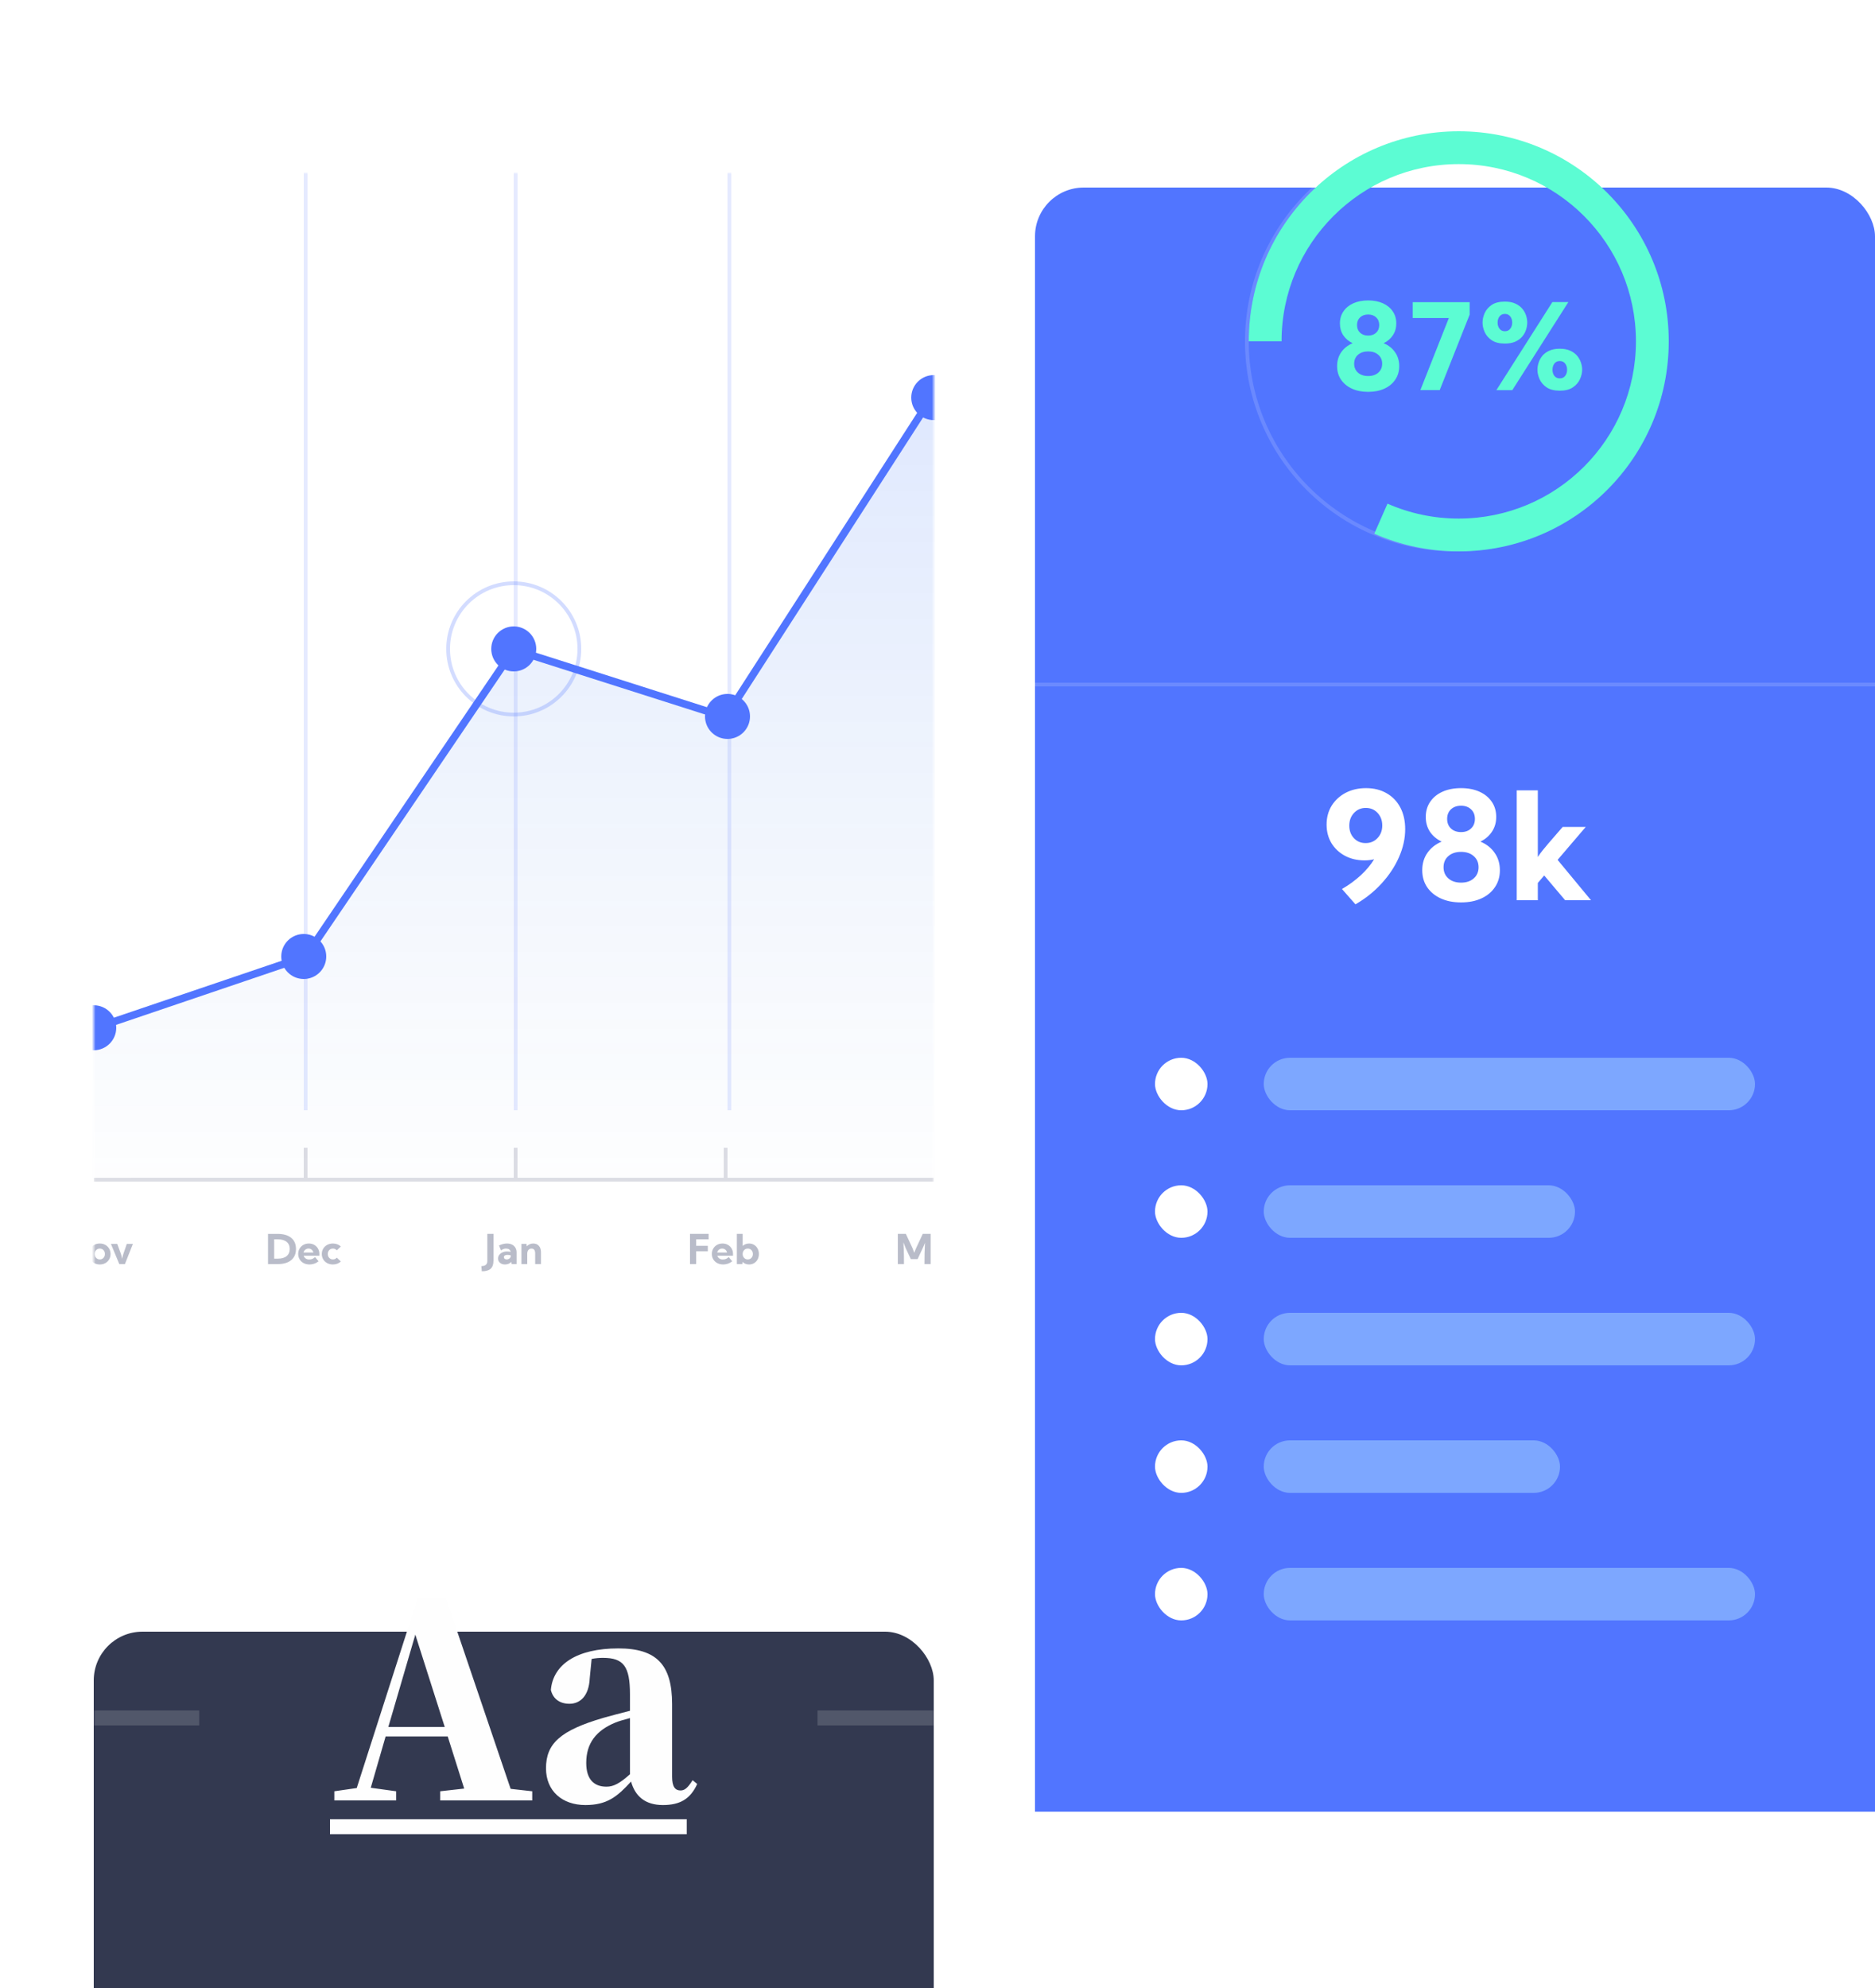 <svg viewBox="0 0 500 530" preserveAspectRatio="none" fill="none" xmlns="http://www.w3.org/2000/svg">
<g id="Group 15">
<g id="Path">
<g id="Mask" filter="url(#filter0_d)">
<rect x="25" y="46" width="224" height="309" rx="13" fill="white"/>
</g>
<mask id="mask0" mask-type="alpha" maskUnits="userSpaceOnUse" x="25" y="46" width="224" height="309">
<rect id="Mask_2" x="25" y="46" width="224" height="309" rx="13" fill="white"/>
</mask>
<g mask="url(#mask0)">
<path id="Path 3" fill-rule="evenodd" clip-rule="evenodd" d="M-11.826 286.688L81.5 255.026L137 173.171L193.5 191.18L268.669 74.509V315L-11.826 314V286.688Z" fill="url(#paint0_linear)"/>
<path id="Path 3 Copy" d="M-11.826 286.688L81.5 255.026L137 173.171L193.5 191.18L268.669 74.509V315" stroke="#5175FF" stroke-width="2"/>
<rect id="Rectangle" opacity="0.152" x="137" y="46" width="1" height="250" fill="#5175FF"/>
<rect id="Rectangle Copy 7" opacity="0.152" x="81" y="46" width="1" height="250" fill="#5175FF"/>
<rect id="Rectangle Copy 8" opacity="0.152" x="194" y="46" width="1" height="250" fill="#5175FF"/>
<circle id="Oval" cx="137" cy="173" r="6" fill="#5175FF"/>
<circle id="Oval Copy 5" opacity="0.25" cx="137" cy="173" r="17.5" stroke="#5175FF"/>
<circle id="Oval Copy" cx="81" cy="255" r="6" fill="#5175FF"/>
<circle id="Oval Copy 2" cx="194" cy="191" r="6" fill="#5175FF"/>
<circle id="Oval Copy 3" cx="249" cy="106" r="6" fill="#5175FF"/>
<circle id="Oval Copy 4" cx="25" cy="274" r="6" fill="#5175FF"/>
<g id="Group 4">
<path id="Jan" opacity="0.5" d="M128.476 338.934L128.369 337.537C129.425 337.537 129.953 337.088 129.953 336.189V328.943H131.597V336.087C131.597 337.068 131.344 337.788 130.839 338.246C130.338 338.704 129.55 338.934 128.476 338.934ZM132.821 335.523C132.821 335.165 132.923 334.844 133.127 334.562C133.335 334.279 133.62 334.055 133.981 333.89C134.343 333.725 134.757 333.643 135.222 333.643C135.369 333.643 135.523 333.652 135.684 333.67C135.849 333.688 136.014 333.711 136.178 333.74C136.06 333.156 135.636 332.864 134.905 332.864C134.472 332.864 134.037 333.027 133.6 333.353L133.068 332.048C133.441 331.869 133.808 331.736 134.169 331.65C134.531 331.564 134.875 331.521 135.201 331.521C135.72 331.521 136.169 331.62 136.549 331.817C136.932 332.01 137.229 332.286 137.44 332.644C137.652 332.999 137.757 333.416 137.757 333.896V337H136.458L136.355 336.425C136.155 336.637 135.91 336.803 135.62 336.925C135.333 337.047 135.018 337.107 134.674 337.107C134.13 337.107 133.684 336.961 133.337 336.667C132.993 336.373 132.821 335.992 132.821 335.523ZM134.368 335.168C134.368 335.347 134.436 335.493 134.572 335.604C134.712 335.711 134.895 335.765 135.12 335.765C135.428 335.765 135.686 335.672 135.894 335.485C136.105 335.299 136.21 335.07 136.21 334.798V334.69C136.078 334.647 135.935 334.613 135.781 334.588C135.63 334.563 135.482 334.551 135.335 334.551C135.031 334.551 134.792 334.604 134.621 334.712C134.452 334.819 134.368 334.972 134.368 335.168ZM139.052 337V331.629H140.405L140.47 332.284C140.681 332.041 140.933 331.853 141.227 331.72C141.524 331.588 141.85 331.521 142.205 331.521C142.831 331.521 143.331 331.729 143.703 332.145C144.076 332.556 144.262 333.131 144.262 333.869V337H142.709V334.169C142.709 333.299 142.384 332.864 141.732 332.864C141.395 332.864 141.121 332.988 140.91 333.235C140.702 333.482 140.599 333.829 140.599 334.277V337H139.052Z" fill="#747B95"/>
<path id="Dec" opacity="0.5" d="M74.007 337.011H71.472V328.954H74.007C75.59 328.954 76.805 329.305 77.654 330.007C78.502 330.705 78.927 331.693 78.927 332.972C78.927 334.254 78.502 335.247 77.654 335.953C76.805 336.658 75.59 337.011 74.007 337.011ZM74.044 335.561C75.083 335.561 75.878 335.335 76.429 334.884C76.984 334.429 77.262 333.792 77.262 332.972C77.262 332.155 76.984 331.523 76.429 331.076C75.878 330.628 75.083 330.404 74.044 330.404H73.115V335.561H74.044ZM80.973 334.776C81.07 335.074 81.247 335.315 81.505 335.501C81.766 335.688 82.071 335.781 82.418 335.781C82.79 335.781 83.098 335.722 83.342 335.604C83.589 335.482 83.813 335.326 84.013 335.136L84.948 336.253C84.532 336.579 84.121 336.803 83.712 336.925C83.308 337.047 82.919 337.107 82.547 337.107C81.953 337.107 81.428 336.987 80.973 336.748C80.518 336.504 80.162 336.171 79.904 335.749C79.647 335.322 79.518 334.839 79.518 334.298C79.518 333.765 79.641 333.29 79.888 332.875C80.135 332.456 80.472 332.127 80.898 331.887C81.328 331.643 81.815 331.521 82.359 331.521C82.9 331.521 83.379 331.641 83.798 331.881C84.221 332.121 84.554 332.451 84.797 332.87C85.041 333.289 85.163 333.768 85.163 334.309V334.776H80.973ZM83.573 333.917C83.498 333.602 83.344 333.348 83.111 333.154C82.878 332.961 82.599 332.864 82.273 332.864C81.944 332.864 81.657 332.963 81.414 333.16C81.174 333.357 81.016 333.609 80.941 333.917H83.573ZM90.899 336.312C90.638 336.563 90.324 336.758 89.959 336.898C89.597 337.038 89.204 337.107 88.777 337.107C88.208 337.107 87.7 336.987 87.252 336.748C86.808 336.504 86.457 336.173 86.199 335.754C85.941 335.331 85.812 334.852 85.812 334.314C85.812 333.777 85.941 333.299 86.199 332.88C86.457 332.458 86.808 332.127 87.252 331.887C87.7 331.643 88.208 331.521 88.777 331.521C89.204 331.521 89.597 331.591 89.959 331.731C90.324 331.871 90.638 332.066 90.899 332.316L89.809 333.342C89.551 333.024 89.207 332.864 88.777 332.864C88.383 332.864 88.058 333.002 87.8 333.278C87.542 333.554 87.413 333.899 87.413 334.314C87.413 334.73 87.542 335.075 87.8 335.351C88.058 335.627 88.383 335.765 88.777 335.765C89.207 335.765 89.551 335.605 89.809 335.287L90.899 336.312Z" fill="#747B95"/>
<path id="Nov" opacity="0.5" d="M15.316 328.943H16.949L21.084 334.357V328.943H22.728V337H21.068L16.927 331.575V337H15.316V328.943ZM23.748 334.314C23.748 333.777 23.872 333.299 24.119 332.88C24.37 332.458 24.71 332.127 25.14 331.887C25.573 331.643 26.065 331.521 26.617 331.521C27.168 331.521 27.659 331.643 28.088 331.887C28.518 332.127 28.856 332.458 29.104 332.88C29.354 333.299 29.48 333.777 29.48 334.314C29.48 334.852 29.354 335.331 29.104 335.754C28.856 336.173 28.518 336.504 28.088 336.748C27.659 336.987 27.168 337.107 26.617 337.107C26.065 337.107 25.573 336.987 25.14 336.748C24.71 336.504 24.37 336.173 24.119 335.754C23.872 335.331 23.748 334.852 23.748 334.314ZM25.252 334.314C25.252 334.73 25.381 335.075 25.639 335.351C25.897 335.627 26.223 335.765 26.617 335.765C27.011 335.765 27.336 335.627 27.594 335.351C27.852 335.075 27.981 334.73 27.981 334.314C27.981 333.899 27.852 333.554 27.594 333.278C27.336 333.002 27.011 332.864 26.617 332.864C26.223 332.864 25.897 333.002 25.639 333.278C25.381 333.554 25.252 333.899 25.252 334.314ZM29.581 331.629H31.263L32.235 334.245C32.285 334.381 32.34 334.579 32.401 334.841C32.466 335.102 32.516 335.339 32.552 335.55H32.573C32.616 335.339 32.67 335.104 32.734 334.846C32.802 334.588 32.861 334.388 32.912 334.245L33.809 331.629H35.436L33.315 337H31.811L29.581 331.629Z" fill="#747B95"/>
<path id="Feb" opacity="0.5" d="M184.003 328.943H188.966V330.394H185.647V332.134H188.751V333.584H185.647V337H184.003V328.943ZM191.281 334.776C191.378 335.074 191.555 335.315 191.813 335.501C192.074 335.688 192.379 335.781 192.726 335.781C193.098 335.781 193.406 335.722 193.65 335.604C193.897 335.482 194.121 335.326 194.321 335.136L195.256 336.253C194.84 336.579 194.429 336.803 194.021 336.925C193.616 337.047 193.227 337.107 192.855 337.107C192.261 337.107 191.736 336.987 191.281 336.748C190.826 336.504 190.47 336.171 190.212 335.749C189.955 335.322 189.826 334.839 189.826 334.298C189.826 333.765 189.949 333.29 190.196 332.875C190.443 332.456 190.78 332.127 191.206 331.887C191.636 331.643 192.123 331.521 192.667 331.521C193.208 331.521 193.688 331.641 194.106 331.881C194.529 332.121 194.862 332.451 195.105 332.87C195.349 333.289 195.471 333.768 195.471 334.309V334.776H191.281ZM193.881 333.917C193.806 333.602 193.652 333.348 193.419 333.154C193.186 332.961 192.907 332.864 192.581 332.864C192.252 332.864 191.965 332.963 191.722 333.16C191.482 333.357 191.324 333.609 191.249 333.917H193.881ZM196.497 337V328.943H198.043V332.161C198.269 331.96 198.527 331.804 198.817 331.693C199.107 331.579 199.42 331.521 199.757 331.521C200.262 331.521 200.711 331.643 201.105 331.887C201.499 332.127 201.809 332.458 202.034 332.88C202.26 333.299 202.373 333.777 202.373 334.314C202.373 334.852 202.26 335.331 202.034 335.754C201.809 336.173 201.499 336.504 201.105 336.748C200.711 336.987 200.262 337.107 199.757 337.107C199.41 337.107 199.085 337.048 198.785 336.93C198.484 336.808 198.221 336.638 197.995 336.42L197.958 337H196.497ZM199.408 335.765C199.802 335.765 200.127 335.627 200.385 335.351C200.643 335.075 200.772 334.73 200.772 334.314C200.772 333.899 200.643 333.554 200.385 333.278C200.127 333.002 199.802 332.864 199.408 332.864C199.014 332.864 198.688 333.002 198.43 333.278C198.172 333.554 198.043 333.899 198.043 334.314C198.043 334.73 198.172 335.075 198.43 335.351C198.688 335.627 199.014 335.765 199.408 335.765Z" fill="#747B95"/>
<path id="Mar" opacity="0.5" d="M239.418 337V328.943H241.556L243.328 332.741C243.41 332.948 243.491 333.158 243.57 333.369C243.652 333.577 243.731 333.786 243.806 333.998C243.881 333.779 243.96 333.562 244.042 333.348C244.128 333.133 244.216 332.931 244.306 332.741L246.073 328.943H248.167V337H246.524C246.524 336.019 246.533 335.061 246.551 334.126C246.569 333.192 246.606 332.256 246.664 331.317C246.57 331.564 246.472 331.81 246.368 332.053C246.268 332.297 246.162 332.537 246.051 332.773L244.692 335.684H242.888L241.534 332.784C241.423 332.512 241.316 332.245 241.212 331.983C241.108 331.718 241.006 331.453 240.906 331.188C240.945 331.812 240.976 332.415 240.997 332.999C241.022 333.579 241.038 334.189 241.045 334.83C241.056 335.471 241.062 336.194 241.062 337H239.418ZM249.397 335.523C249.397 335.165 249.5 334.844 249.704 334.562C249.911 334.279 250.196 334.055 250.558 333.89C250.919 333.725 251.333 333.643 251.798 333.643C251.945 333.643 252.099 333.652 252.26 333.67C252.425 333.688 252.59 333.711 252.754 333.74C252.636 333.156 252.212 332.864 251.481 332.864C251.048 332.864 250.613 333.027 250.176 333.353L249.645 332.048C250.017 331.869 250.384 331.736 250.746 331.65C251.107 331.564 251.451 331.521 251.777 331.521C252.296 331.521 252.745 331.62 253.125 331.817C253.508 332.01 253.805 332.286 254.017 332.644C254.228 332.999 254.333 333.416 254.333 333.896V337H253.034L252.932 336.425C252.731 336.637 252.486 336.803 252.196 336.925C251.909 337.047 251.594 337.107 251.25 337.107C250.706 337.107 250.26 336.961 249.913 336.667C249.569 336.373 249.397 335.992 249.397 335.523ZM250.944 335.168C250.944 335.347 251.012 335.493 251.148 335.604C251.288 335.711 251.471 335.765 251.696 335.765C252.004 335.765 252.262 335.672 252.47 335.485C252.681 335.299 252.787 335.07 252.787 334.798V334.69C252.654 334.647 252.511 334.613 252.357 334.588C252.207 334.563 252.058 334.551 251.911 334.551C251.607 334.551 251.369 334.604 251.197 334.712C251.028 334.819 250.944 334.972 250.944 335.168ZM255.628 337V331.629H256.981L257.057 332.397C257.447 331.813 257.984 331.521 258.668 331.521C258.901 331.521 259.141 331.557 259.388 331.629L259.173 332.966C258.965 332.898 258.761 332.864 258.561 332.864C258.145 332.864 257.81 333.018 257.556 333.326C257.302 333.631 257.175 334.066 257.175 334.631V337H255.628Z" fill="#747B95"/>
<rect id="Rectangle_2" opacity="0.25" x="25" y="314" width="224" height="1" fill="#747B95"/>
<rect id="Rectangle Copy 4" opacity="0.25" x="137" y="306" width="1" height="8" fill="#747B95"/>
<rect id="Rectangle Copy 5" opacity="0.25" x="81" y="306" width="1" height="8" fill="#747B95"/>
<rect id="Rectangle Copy 6" opacity="0.25" x="193" y="306" width="1" height="8" fill="#747B95"/>
</g>
</g>
</g>
<g id="Group 7">
<g id="Group 17">
<g id="Mask_3" filter="url(#filter1_d)">
<rect x="25" y="385" width="224" height="146" rx="13" fill="#333950"/>
</g>
<mask id="mask1" mask-type="alpha" maskUnits="userSpaceOnUse" x="25" y="385" width="224" height="146">
<rect id="Mask_4" x="25" y="385" width="224" height="146" rx="13" fill="white"/>
</mask>
<g mask="url(#mask1)">
<g id="Group 17_2">
<g id="Aa">
<path id="Aa_2" fill-rule="evenodd" clip-rule="evenodd" d="M105.64 477.552V480H89.152V477.552L95.128 476.688L111.4 426H118.888L136.168 476.904L141.928 477.552V480H117.376V477.552L123.784 476.832L119.392 462.936H102.832L98.872 476.616L105.64 477.552ZM103.552 460.416H118.6L110.752 435.792L103.552 460.416ZM176.776 481.224C181.384 481.224 184.12 479.568 185.92 475.608L184.696 474.6C183.328 476.76 182.536 477.336 181.456 477.336C180.088 477.336 179.224 476.4 179.224 473.664V454.296C179.224 443.856 175.12 439.464 164.896 439.464C153.736 439.464 147.472 443.784 146.896 450.552C147.472 452.928 149.272 454.224 151.864 454.224C154.6 454.224 157.048 452.28 157.264 447.384L157.768 442.272C158.848 442.056 159.784 441.984 160.792 441.984C166.264 441.984 167.992 444.216 167.992 451.704V456.096C165.472 456.744 162.952 457.392 160.936 457.968C149.344 461.352 145.6 464.88 145.6 471.432C145.6 477.48 149.92 481.224 156.112 481.224C161.872 481.224 164.608 478.992 168.28 474.96C169.36 478.848 172.024 481.224 176.776 481.224ZM156.328 469.992C156.328 474.312 158.344 476.328 161.728 476.328C163.672 476.328 165.328 475.392 167.992 473.016V458.04C166.336 458.472 164.896 458.904 164.032 459.264C158.992 461.352 156.328 464.736 156.328 469.992Z" fill="#FEFEFE"/>
<path id="Decoration" d="M88 485V489H183.132V485H88Z" fill="#FEFEFE"/>
</g>
<g id="Aa Copy" opacity="0.15">
<path id="Decoration_2" d="M-42 456V460H53.132V456H-42Z" fill="#FEFEFE"/>
</g>
<g id="Aa Copy 2" opacity="0.15">
<path id="Decoration_3" d="M218 456V460H313.132V456H218Z" fill="#FEFEFE"/>
</g>
</g>
</g>
</g>
</g>
<g id="Group 8" clip-path="url(#clip0)">
<g id="Rectangle Copy" filter="url(#filter2_d)">
<rect x="276" width="224" height="483" rx="13" fill="#5175FF"/>
</g>
<rect id="Rectangle_3" opacity="0.15" x="276" y="182" width="224" height="1" fill="white"/>
<g id="Group 3">
<circle id="Oval Copy 6" opacity="0.146" cx="388" cy="91" r="55.5" stroke="white" stroke-linejoin="round"/>
<path id="87%" d="M360.703 91.5C359.641 90.99 358.807 90.287 358.203 89.391C357.609 88.484 357.312 87.432 357.312 86.234C357.312 85.005 357.625 83.932 358.25 83.016C358.875 82.088 359.75 81.37 360.875 80.859C362.01 80.349 363.333 80.094 364.844 80.094C366.344 80.094 367.656 80.349 368.781 80.859C369.906 81.37 370.781 82.088 371.406 83.016C372.031 83.932 372.344 85.005 372.344 86.234C372.344 87.422 372.042 88.469 371.438 89.375C370.844 90.281 370.021 90.99 368.969 91.5C370.271 92.042 371.286 92.844 372.016 93.906C372.755 94.958 373.125 96.193 373.125 97.609C373.125 98.974 372.776 100.172 372.078 101.203C371.391 102.234 370.427 103.036 369.188 103.609C367.948 104.182 366.5 104.469 364.844 104.469C363.188 104.469 361.74 104.182 360.5 103.609C359.26 103.036 358.292 102.234 357.594 101.203C356.906 100.172 356.562 98.974 356.562 97.609C356.562 96.193 356.927 94.958 357.656 93.906C358.396 92.844 359.411 92.042 360.703 91.5ZM361.875 86.656C361.875 87.5 362.146 88.182 362.688 88.703C363.24 89.213 363.958 89.469 364.844 89.469C365.719 89.469 366.427 89.213 366.969 88.703C367.521 88.182 367.797 87.5 367.797 86.656C367.797 85.802 367.521 85.12 366.969 84.609C366.427 84.099 365.719 83.844 364.844 83.844C363.958 83.844 363.24 84.099 362.688 84.609C362.146 85.12 361.875 85.802 361.875 86.656ZM364.844 100.25C365.969 100.25 366.87 99.948 367.547 99.344C368.234 98.74 368.578 97.948 368.578 96.969C368.578 95.979 368.234 95.188 367.547 94.594C366.87 93.99 365.969 93.688 364.844 93.688C363.719 93.688 362.812 93.99 362.125 94.594C361.448 95.188 361.109 95.979 361.109 96.969C361.109 97.948 361.448 98.74 362.125 99.344C362.812 99.948 363.719 100.25 364.844 100.25ZM376.719 84.781V80.562H391.906V83.875L383.922 104H378.766L386.359 84.781H376.719ZM401.297 80.406C402.401 80.406 403.333 80.583 404.094 80.938C404.854 81.281 405.469 81.734 405.938 82.297C406.406 82.849 406.745 83.453 406.953 84.109C407.161 84.755 407.266 85.385 407.266 86C407.266 86.604 407.161 87.234 406.953 87.891C406.745 88.547 406.406 89.156 405.938 89.719C405.469 90.271 404.854 90.724 404.094 91.078C403.333 91.422 402.401 91.594 401.297 91.594C399.828 91.594 398.656 91.297 397.781 90.703C396.917 90.109 396.292 89.38 395.906 88.516C395.531 87.651 395.344 86.812 395.344 86C395.344 85.188 395.531 84.349 395.906 83.484C396.292 82.62 396.917 81.891 397.781 81.297C398.656 80.703 399.828 80.406 401.297 80.406ZM413.969 80.531H418.234L403.281 104.016H399.031L413.969 80.531ZM401.297 88.312C401.911 88.312 402.391 88.088 402.734 87.641C403.078 87.193 403.25 86.646 403.25 86C403.25 85.354 403.078 84.807 402.734 84.359C402.391 83.912 401.911 83.688 401.297 83.688C400.693 83.688 400.219 83.912 399.875 84.359C399.531 84.807 399.359 85.354 399.359 86C399.359 86.646 399.531 87.193 399.875 87.641C400.219 88.088 400.693 88.312 401.297 88.312ZM415.938 92.969C417.042 92.969 417.974 93.146 418.734 93.5C419.495 93.844 420.109 94.297 420.578 94.859C421.047 95.422 421.385 96.031 421.594 96.688C421.802 97.333 421.906 97.958 421.906 98.562C421.906 99.375 421.714 100.214 421.328 101.078C420.943 101.943 420.312 102.672 419.438 103.266C418.573 103.859 417.406 104.156 415.938 104.156C414.469 104.156 413.297 103.859 412.422 103.266C411.557 102.672 410.932 101.943 410.547 101.078C410.172 100.214 409.984 99.375 409.984 98.562C409.984 97.958 410.089 97.333 410.297 96.688C410.505 96.031 410.839 95.422 411.297 94.859C411.766 94.297 412.38 93.844 413.141 93.5C413.901 93.146 414.833 92.969 415.938 92.969ZM415.938 100.875C416.552 100.875 417.031 100.656 417.375 100.219C417.719 99.771 417.891 99.224 417.891 98.578C417.891 97.922 417.719 97.37 417.375 96.922C417.031 96.474 416.552 96.25 415.938 96.25C415.323 96.25 414.844 96.474 414.5 96.922C414.167 97.37 414 97.922 414 98.578C414 99.224 414.167 99.771 414.5 100.219C414.844 100.656 415.323 100.875 415.938 100.875Z" fill="#5CFCD3"/>
</g>
<path id="98k" d="M363.855 229.375C361.902 229.375 360.164 228.965 358.641 228.145C357.117 227.324 355.919 226.198 355.047 224.766C354.188 223.333 353.758 221.693 353.758 219.844C353.758 217.943 354.207 216.263 355.105 214.805C356.017 213.346 357.26 212.201 358.836 211.367C360.424 210.534 362.234 210.117 364.266 210.117C366.375 210.117 368.211 210.573 369.773 211.484C371.349 212.383 372.566 213.652 373.426 215.293C374.285 216.934 374.715 218.854 374.715 221.055C374.715 223.542 374.161 226.035 373.055 228.535C371.961 231.022 370.418 233.353 368.426 235.527C366.447 237.702 364.122 239.557 361.453 241.094L357.859 237.012C359.721 235.931 361.388 234.714 362.859 233.359C364.331 232.005 365.522 230.579 366.434 229.082C366.069 229.173 365.672 229.245 365.242 229.297C364.826 229.349 364.363 229.375 363.855 229.375ZM364.168 224.766C365.444 224.766 366.499 224.323 367.332 223.438C368.178 222.552 368.602 221.432 368.602 220.078C368.602 218.724 368.185 217.604 367.352 216.719C366.531 215.833 365.483 215.391 364.207 215.391C362.944 215.391 361.896 215.84 361.062 216.738C360.229 217.624 359.812 218.75 359.812 220.117C359.812 221.471 360.223 222.585 361.043 223.457C361.863 224.329 362.905 224.766 364.168 224.766ZM384.441 224.375C383.113 223.737 382.072 222.858 381.316 221.738C380.574 220.605 380.203 219.29 380.203 217.793C380.203 216.257 380.594 214.915 381.375 213.77C382.156 212.611 383.25 211.712 384.656 211.074C386.076 210.436 387.729 210.117 389.617 210.117C391.492 210.117 393.133 210.436 394.539 211.074C395.945 211.712 397.039 212.611 397.82 213.77C398.602 214.915 398.992 216.257 398.992 217.793C398.992 219.277 398.615 220.586 397.859 221.719C397.117 222.852 396.089 223.737 394.773 224.375C396.401 225.052 397.671 226.055 398.582 227.383C399.507 228.698 399.969 230.241 399.969 232.012C399.969 233.717 399.533 235.215 398.66 236.504C397.801 237.793 396.596 238.796 395.047 239.512C393.497 240.228 391.688 240.586 389.617 240.586C387.547 240.586 385.737 240.228 384.188 239.512C382.638 238.796 381.427 237.793 380.555 236.504C379.695 235.215 379.266 233.717 379.266 232.012C379.266 230.241 379.721 228.698 380.633 227.383C381.557 226.055 382.827 225.052 384.441 224.375ZM385.906 218.32C385.906 219.375 386.245 220.228 386.922 220.879C387.612 221.517 388.51 221.836 389.617 221.836C390.711 221.836 391.596 221.517 392.273 220.879C392.964 220.228 393.309 219.375 393.309 218.32C393.309 217.253 392.964 216.4 392.273 215.762C391.596 215.124 390.711 214.805 389.617 214.805C388.51 214.805 387.612 215.124 386.922 215.762C386.245 216.4 385.906 217.253 385.906 218.32ZM389.617 235.312C391.023 235.312 392.15 234.935 392.996 234.18C393.855 233.424 394.285 232.435 394.285 231.211C394.285 229.974 393.855 228.984 392.996 228.242C392.15 227.487 391.023 227.109 389.617 227.109C388.211 227.109 387.078 227.487 386.219 228.242C385.372 228.984 384.949 229.974 384.949 231.211C384.949 232.435 385.372 233.424 386.219 234.18C387.078 234.935 388.211 235.312 389.617 235.312ZM404.461 240V210.703H410.086V228.477C410.477 227.865 410.906 227.272 411.375 226.699C411.844 226.113 412.358 225.495 412.918 224.844L416.707 220.469H422.859L415.359 229.238L424.266 240H417.371L411.785 233.398L410.086 235.391V240H404.461Z" fill="white"/>
<g id="Group 2">
<rect id="Rectangle_4" x="308" y="282" width="14" height="14" rx="7" fill="white"/>
<rect id="Rectangle Copy 3" x="337" y="282" width="131" height="14" rx="7" fill="#7DA7FF"/>
</g>
<g id="Group 2 Copy">
<rect id="Rectangle_5" x="308" y="316" width="14" height="14" rx="7" fill="white"/>
<rect id="Rectangle Copy 3_2" x="337" y="316" width="83" height="14" rx="7" fill="#7DA7FF"/>
</g>
<g id="Group 2 Copy 2">
<rect id="Rectangle_6" x="308" y="350" width="14" height="14" rx="7" fill="white"/>
<rect id="Rectangle Copy 3_3" x="337" y="350" width="131" height="14" rx="7" fill="#7DA7FF"/>
</g>
<g id="Group 2 Copy 3">
<rect id="Rectangle_7" x="308" y="384" width="14" height="14" rx="7" fill="white"/>
<rect id="Rectangle Copy 3_4" x="337" y="384" width="79" height="14" rx="7" fill="#7DA7FF"/>
</g>
<g id="Group 2 Copy 4">
<rect id="Rectangle_8" x="308" y="418" width="14" height="14" rx="7" fill="white"/>
<rect id="Rectangle Copy 3_5" x="337" y="418" width="131" height="14" rx="7" fill="#7DA7FF"/>
</g>
<g id="Oval 1">
<g id="Designs">
<path id="Oval_2" d="M366.475 142.284L369.997 134.275C375.932 136.885 382.366 138.25 389 138.25C415.095 138.25 436.25 117.095 436.25 91C436.25 64.904 415.095 43.75 389 43.75C362.905 43.75 341.75 64.904 341.75 91H333C333 60.072 358.072 35 389 35C419.928 35 445 60.072 445 91C445 121.928 419.928 147 389 147C381.147 147 373.514 145.38 366.475 142.284Z" fill="#5CFCD3"/>
</g>
</g>
</g>
</g>
<defs>
<filter id="filter0_d" x="0" y="46" width="274" height="384" filterUnits="userSpaceOnUse" color-interpolation-filters="sRGB">
<feFlood flood-opacity="0" result="BackgroundImageFix"/>
<feColorMatrix in="SourceAlpha" type="matrix" values="0 0 0 0 0 0 0 0 0 0 0 0 0 0 0 0 0 0 127 0"/>
<feMorphology radius="25" operator="erode" in="SourceAlpha" result="effect1_dropShadow"/>
<feOffset dy="50"/>
<feGaussianBlur stdDeviation="25"/>
<feColorMatrix type="matrix" values="0 0 0 0 0.293 0 0 0 0 0.36 0 0 0 0 0.605 0 0 0 0.247 0"/>
<feBlend mode="normal" in2="BackgroundImageFix" result="effect1_dropShadow"/>
<feBlend mode="normal" in="SourceGraphic" in2="effect1_dropShadow" result="shape"/>
</filter>
<filter id="filter1_d" x="0" y="385" width="274" height="221" filterUnits="userSpaceOnUse" color-interpolation-filters="sRGB">
<feFlood flood-opacity="0" result="BackgroundImageFix"/>
<feColorMatrix in="SourceAlpha" type="matrix" values="0 0 0 0 0 0 0 0 0 0 0 0 0 0 0 0 0 0 127 0"/>
<feMorphology radius="25" operator="erode" in="SourceAlpha" result="effect1_dropShadow"/>
<feOffset dy="50"/>
<feGaussianBlur stdDeviation="25"/>
<feColorMatrix type="matrix" values="0 0 0 0 0.293 0 0 0 0 0.36 0 0 0 0 0.605 0 0 0 0.247 0"/>
<feBlend mode="normal" in2="BackgroundImageFix" result="effect1_dropShadow"/>
<feBlend mode="normal" in="SourceGraphic" in2="effect1_dropShadow" result="shape"/>
</filter>
<filter id="filter2_d" x="251" y="0" width="274" height="558" filterUnits="userSpaceOnUse" color-interpolation-filters="sRGB">
<feFlood flood-opacity="0" result="BackgroundImageFix"/>
<feColorMatrix in="SourceAlpha" type="matrix" values="0 0 0 0 0 0 0 0 0 0 0 0 0 0 0 0 0 0 127 0"/>
<feMorphology radius="25" operator="erode" in="SourceAlpha" result="effect1_dropShadow"/>
<feOffset dy="50"/>
<feGaussianBlur stdDeviation="25"/>
<feColorMatrix type="matrix" values="0 0 0 0 0.293 0 0 0 0 0.36 0 0 0 0 0.605 0 0 0 0.247 0"/>
<feBlend mode="normal" in2="BackgroundImageFix" result="effect1_dropShadow"/>
<feBlend mode="normal" in="SourceGraphic" in2="effect1_dropShadow" result="shape"/>
</filter>
<linearGradient id="paint0_linear" x1="-11.826" y1="74.509" x2="-11.826" y2="315" gradientUnits="userSpaceOnUse">
<stop stop-color="#024AFF" stop-opacity="0.148"/>
<stop offset="1" stop-color="#3B77CF" stop-opacity="0.01"/>
</linearGradient>
<clipPath id="clip0">
<rect width="224" height="483" fill="white" transform="translate(276)"/>
</clipPath>
</defs>
</svg>
